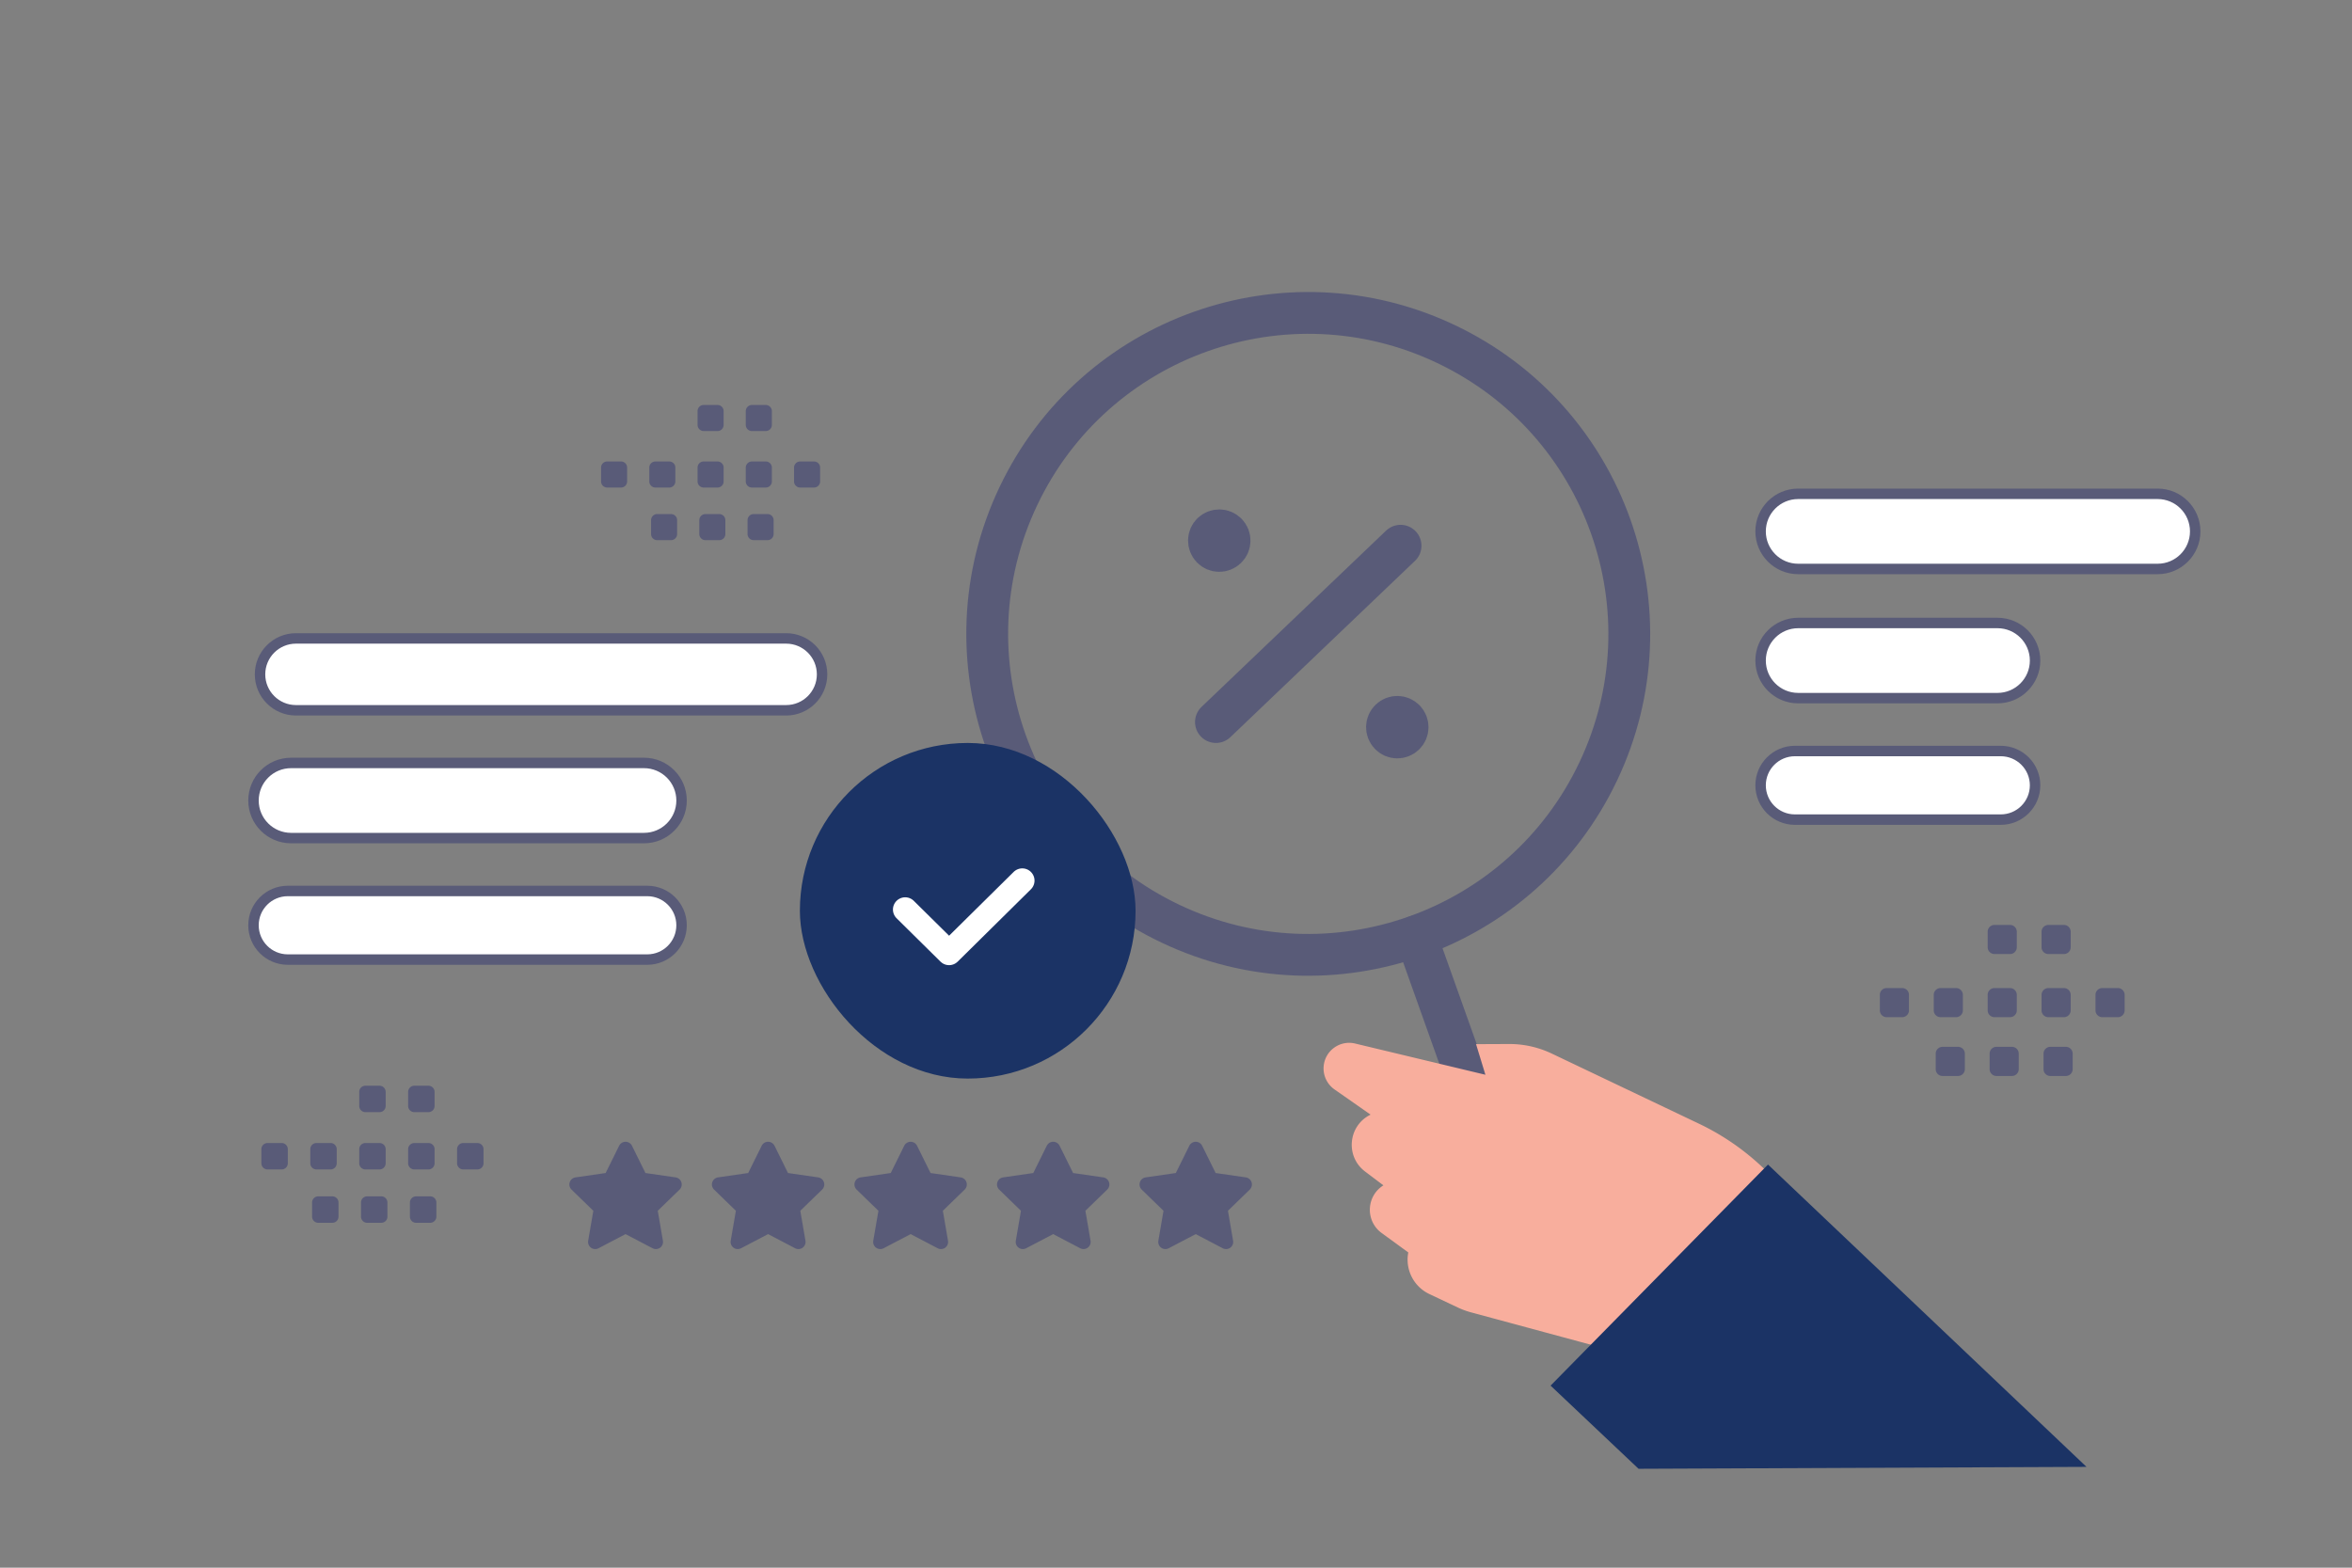 <svg width="900" height="600" viewBox="0 0 900 600" fill="none" xmlns="http://www.w3.org/2000/svg"><rect x="0" y="0" width="900" height="600" fill="#808080" stroke="none"/><path fill="transparent" d="M0 0h900v600H0z"/><path clip-rule="evenodd" d="M447.962 353.569v0c-61.284-29.076-87.393-102.323-58.317-163.607v0c29.075-61.284 102.323-87.393 163.607-58.317v0c61.284 29.075 87.393 102.323 58.317 163.607v0c-29.076 61.284-102.323 87.393-163.607 58.317z" stroke="#595b78" stroke-width="16" stroke-linecap="round" stroke-linejoin="round"/><path d="m567.25 429.571-25.383-71.21m-76.585-82.014 70.644-67.482m1.6 66.718c1.51 1.581 1.453 4.081-.128 5.575-1.581 1.51-4.08 1.453-5.574-.128-1.51-1.581-1.453-4.08.127-5.574 1.565-1.511 4.065-1.454 5.575.127m-68.124-71.398c1.51 1.581 1.453 4.08-.128 5.574-1.581 1.51-4.08 1.453-5.574-.128-1.494-1.58-1.453-4.08.127-5.574 1.581-1.494 4.081-1.453 5.575.128" stroke="#595b78" stroke-width="16" stroke-linecap="round" stroke-linejoin="round"/><path fill-rule="evenodd" clip-rule="evenodd" d="m705.329 489.702-16.407-25.478a94.5 94.5 0 0 0-38.81-34.154l-56.339-26.842a37.587 37.587 0 0 0-16.329-3.655l-12.631.055 3.584 11.713-49.847-11.948c-5.8-1.39-11.487 2.679-12.042 8.618a9.803 9.803 0 0 0 4.144 8.944l13.807 9.649c-8.606 4.192-9.752 15.994-2.113 21.763l7.018 5.3c-6.622 4.134-6.965 13.652-.658 18.252l10.18 7.425a14.566 14.566 0 0 0 8.075 15.932l10.872 5.141a30.087 30.087 0 0 0 5.005 1.843l50.235 13.58 56.156 37.298 36.1-63.436z" fill="#F8AE9D"/><path fill-rule="evenodd" clip-rule="evenodd" d="M798.405 561.412 676.531 445.711l-83.197 84.605 33.664 31.832 171.407-.736z" fill="#1b3365"/><path fill-rule="evenodd" clip-rule="evenodd" d="M229.045 477.736a2.72 2.72 0 0 1-2.883-.191 2.743 2.743 0 0 1-1.094-2.684l1.972-11.458-8.353-8.119a2.746 2.746 0 0 1-.679-2.803 2.728 2.728 0 0 1 2.197-1.858l11.548-1.672 5.158-10.434a2.748 2.748 0 0 1 2.459-1.525c1.041 0 1.992.59 2.458 1.525l5.158 10.434 11.548 1.672a2.73 2.73 0 0 1 2.198 1.858 2.746 2.746 0 0 1-.68 2.803l-8.357 8.114 1.972 11.459a2.742 2.742 0 0 1-1.092 2.687 2.72 2.72 0 0 1-2.885.192l-10.325-5.405-10.32 5.405zm54.545-.001a2.719 2.719 0 0 1-2.882-.191 2.74 2.74 0 0 1-1.095-2.683l1.973-11.459-8.353-8.119a2.744 2.744 0 0 1-.68-2.803 2.731 2.731 0 0 1 2.198-1.858l11.547-1.672 5.158-10.434a2.748 2.748 0 0 1 2.459-1.525c1.041 0 1.993.59 2.459 1.525l5.158 10.434 11.547 1.672a2.731 2.731 0 0 1 2.198 1.858 2.746 2.746 0 0 1-.68 2.803l-8.357 8.114 1.972 11.459a2.741 2.741 0 0 1-1.092 2.687 2.716 2.716 0 0 1-2.884.192l-10.326-5.404-10.32 5.404zm54.545 0a2.719 2.719 0 0 1-2.882-.191 2.742 2.742 0 0 1-1.095-2.683l1.973-11.459-8.353-8.119a2.746 2.746 0 0 1-.68-2.803 2.731 2.731 0 0 1 2.198-1.858l11.547-1.672 5.159-10.434a2.746 2.746 0 0 1 4.917 0l5.158 10.434 11.548 1.672a2.731 2.731 0 0 1 2.197 1.858 2.744 2.744 0 0 1-.68 2.803l-8.357 8.114 1.972 11.459a2.741 2.741 0 0 1-1.092 2.687 2.716 2.716 0 0 1-2.884.192l-10.325-5.404-10.321 5.404zm54.545 0a2.719 2.719 0 0 1-2.882-.191 2.74 2.74 0 0 1-1.094-2.683l1.972-11.459-8.353-8.119a2.746 2.746 0 0 1-.68-2.803 2.731 2.731 0 0 1 2.198-1.858l11.548-1.672 5.158-10.434a2.747 2.747 0 0 1 2.458-1.525c1.041 0 1.993.59 2.459 1.525l5.158 10.434 11.548 1.672a2.73 2.73 0 0 1 2.197 1.858 2.746 2.746 0 0 1-.679 2.803l-8.358 8.114 1.972 11.459a2.74 2.74 0 0 1-1.091 2.687 2.718 2.718 0 0 1-2.885.192l-10.325-5.404-10.321 5.404zm54.545 0a2.719 2.719 0 0 1-2.882-.191 2.742 2.742 0 0 1-1.094-2.683l1.972-11.459-8.353-8.119a2.748 2.748 0 0 1-.68-2.803 2.732 2.732 0 0 1 2.198-1.858l11.548-1.672 5.158-10.434a2.748 2.748 0 0 1 2.459-1.525c1.041 0 1.992.59 2.458 1.525l5.158 10.434 11.548 1.672a2.731 2.731 0 0 1 2.198 1.858 2.748 2.748 0 0 1-.68 2.803l-8.358 8.114 1.973 11.459a2.741 2.741 0 0 1-1.092 2.687 2.718 2.718 0 0 1-2.885.192l-10.325-5.404-10.321 5.404zm-344.852-40.269h5.399a2.359 2.359 0 0 1 2.357 2.357v5.398a2.359 2.359 0 0 1-2.357 2.357h-5.399a2.365 2.365 0 0 1-2.356-2.357v-5.398c-.011-1.295 1.051-2.357 2.356-2.357zm18.718 0h5.399a2.365 2.365 0 0 1 2.356 2.356v5.399a2.358 2.358 0 0 1-2.356 2.357h-5.399a2.366 2.366 0 0 1-2.356-2.357v-5.399a2.365 2.365 0 0 1 2.356-2.356zm18.731 0h5.398a2.366 2.366 0 0 1 2.357 2.357v5.398a2.359 2.359 0 0 1-2.357 2.357h-5.398a2.366 2.366 0 0 1-2.357-2.357v-5.398c-.011-1.295 1.051-2.357 2.357-2.357zm18.718 0h5.398a2.366 2.366 0 0 1 2.357 2.357v5.398a2.359 2.359 0 0 1-2.357 2.357h-5.399a2.368 2.368 0 0 1-2.367-2.357v-5.398a2.382 2.382 0 0 1 2.368-2.357zm18.719 0h5.398a2.368 2.368 0 0 1 2.368 2.356v5.399a2.36 2.36 0 0 1-2.368 2.357h-5.398a2.366 2.366 0 0 1-2.357-2.357v-5.399a2.365 2.365 0 0 1 2.357-2.356zm-55.481 20.411h5.399a2.365 2.365 0 0 1 2.356 2.357v5.41a2.365 2.365 0 0 1-2.356 2.356h-5.399a2.358 2.358 0 0 1-2.357-2.356v-5.399a2.354 2.354 0 0 1 2.357-2.368zm18.718 0h5.398a2.366 2.366 0 0 1 2.357 2.357v5.41a2.365 2.365 0 0 1-2.357 2.356h-5.398a2.365 2.365 0 0 1-2.357-2.356v-5.399a2.354 2.354 0 0 1 2.357-2.368zm18.719 0h5.398a2.368 2.368 0 0 1 2.368 2.357v5.41a2.368 2.368 0 0 1-2.368 2.356h-5.398a2.365 2.365 0 0 1-2.357-2.356v-5.399a2.368 2.368 0 0 1 2.357-2.368zm-19.393-42.338h5.398a2.365 2.365 0 0 1 2.357 2.356v5.399a2.359 2.359 0 0 1-2.357 2.357h-5.398a2.366 2.366 0 0 1-2.357-2.357v-5.399c-.011-1.294 1.051-2.356 2.357-2.356zm18.718 0h5.398a2.365 2.365 0 0 1 2.357 2.356v5.399a2.359 2.359 0 0 1-2.357 2.357h-5.399a2.368 2.368 0 0 1-2.367-2.357v-5.399a2.382 2.382 0 0 1 2.368-2.356zm563.386-37.377h5.949a2.598 2.598 0 0 1 2.596 2.596v5.949a2.598 2.598 0 0 1-2.596 2.597h-5.949a2.606 2.606 0 0 1-2.597-2.597v-5.949c-.012-1.426 1.158-2.596 2.597-2.596zm20.625 0h5.949a2.606 2.606 0 0 1 2.596 2.596v5.949a2.598 2.598 0 0 1-2.596 2.597h-5.949a2.607 2.607 0 0 1-2.597-2.597v-5.949a2.606 2.606 0 0 1 2.597-2.596zm20.639 0h5.949a2.606 2.606 0 0 1 2.596 2.596v5.949a2.598 2.598 0 0 1-2.596 2.597h-5.949a2.607 2.607 0 0 1-2.597-2.597v-5.949c-.012-1.426 1.158-2.596 2.597-2.596zm20.625 0h5.949a2.607 2.607 0 0 1 2.597 2.596v5.949a2.6 2.6 0 0 1-2.597 2.597h-5.949a2.61 2.61 0 0 1-2.609-2.597v-5.949c.013-1.426 1.183-2.596 2.609-2.596zm20.627 0h5.949a2.609 2.609 0 0 1 2.609 2.596v5.949a2.601 2.601 0 0 1-2.609 2.597h-5.949a2.607 2.607 0 0 1-2.596-2.597v-5.949a2.606 2.606 0 0 1 2.596-2.596zm-61.135 22.491h5.949a2.606 2.606 0 0 1 2.597 2.597v5.961a2.606 2.606 0 0 1-2.597 2.596h-5.949a2.598 2.598 0 0 1-2.596-2.596v-5.949a2.593 2.593 0 0 1 2.596-2.609zm20.626 0h5.949a2.606 2.606 0 0 1 2.596 2.597v5.961a2.606 2.606 0 0 1-2.596 2.596h-5.949a2.606 2.606 0 0 1-2.597-2.596v-5.949a2.594 2.594 0 0 1 2.597-2.609zm20.626 0h5.949a2.609 2.609 0 0 1 2.609 2.597v5.961a2.609 2.609 0 0 1-2.609 2.596h-5.949a2.606 2.606 0 0 1-2.596-2.596v-5.949a2.609 2.609 0 0 1 2.596-2.609zM763.19 354h5.949a2.606 2.606 0 0 1 2.596 2.597v5.949a2.598 2.598 0 0 1-2.596 2.596h-5.949a2.607 2.607 0 0 1-2.597-2.596v-5.949c-.012-1.427 1.158-2.597 2.597-2.597zm20.625 0h5.949a2.607 2.607 0 0 1 2.597 2.597v5.949a2.6 2.6 0 0 1-2.597 2.596h-5.949a2.61 2.61 0 0 1-2.609-2.596v-5.949c.013-1.427 1.183-2.597 2.609-2.597zM232.324 176.623h5.323a2.325 2.325 0 0 1 2.324 2.323v5.324a2.326 2.326 0 0 1-2.324 2.324h-5.323A2.333 2.333 0 0 1 230 184.27v-5.324c-.011-1.276 1.036-2.323 2.324-2.323zm18.457-.001h5.324a2.333 2.333 0 0 1 2.323 2.324v5.324a2.325 2.325 0 0 1-2.323 2.323h-5.324a2.333 2.333 0 0 1-2.324-2.323v-5.324a2.334 2.334 0 0 1 2.324-2.324zm18.47.001h5.324a2.333 2.333 0 0 1 2.324 2.323v5.324a2.327 2.327 0 0 1-2.324 2.324h-5.324a2.333 2.333 0 0 1-2.323-2.324v-5.324c-.011-1.276 1.036-2.323 2.323-2.323zm18.458 0h5.324a2.332 2.332 0 0 1 2.323 2.323v5.324a2.326 2.326 0 0 1-2.323 2.324h-5.324a2.336 2.336 0 0 1-2.335-2.324v-5.324a2.35 2.35 0 0 1 2.335-2.323zm18.459-.001h5.324a2.335 2.335 0 0 1 2.334 2.324v5.324a2.327 2.327 0 0 1-2.334 2.323h-5.324a2.333 2.333 0 0 1-2.324-2.323v-5.324a2.334 2.334 0 0 1 2.324-2.324zm-54.71 20.128h5.324a2.333 2.333 0 0 1 2.324 2.324v5.334a2.333 2.333 0 0 1-2.324 2.324h-5.324a2.325 2.325 0 0 1-2.323-2.324v-5.323a2.32 2.32 0 0 1 2.323-2.335zm18.458 0h5.324a2.332 2.332 0 0 1 2.323 2.324v5.334a2.332 2.332 0 0 1-2.323 2.324h-5.324a2.332 2.332 0 0 1-2.324-2.324v-5.323a2.321 2.321 0 0 1 2.324-2.335zm18.459 0h5.323a2.335 2.335 0 0 1 2.335 2.324v5.334a2.335 2.335 0 0 1-2.335 2.324h-5.323a2.332 2.332 0 0 1-2.324-2.324v-5.323a2.335 2.335 0 0 1 2.324-2.335zM269.251 155h5.324a2.333 2.333 0 0 1 2.324 2.324v5.323a2.326 2.326 0 0 1-2.324 2.324h-5.324a2.332 2.332 0 0 1-2.323-2.324v-5.323c-.011-1.277 1.036-2.324 2.323-2.324zm18.458 0h5.324a2.332 2.332 0 0 1 2.323 2.324v5.323a2.325 2.325 0 0 1-2.323 2.324h-5.324a2.335 2.335 0 0 1-2.335-2.324v-5.323a2.35 2.35 0 0 1 2.335-2.324z" fill="#595b78"/><path fill-rule="evenodd" clip-rule="evenodd" d="M673.697 203.38c0-7.942 6.438-14.38 14.379-14.38H825.62c7.942 0 14.38 6.438 14.38 14.38 0 7.941-6.438 14.379-14.38 14.379H688.076c-7.941 0-14.379-6.438-14.379-14.379zM314.57 258.095c0-7.596-6.158-13.754-13.754-13.754H113.255c-7.596 0-13.754 6.158-13.754 13.754 0 7.596 6.158 13.754 13.754 13.754h187.561c7.596 0 13.754-6.158 13.754-13.754zm359.127-5.281c0-7.941 6.438-14.379 14.379-14.379h76.275c7.941 0 14.379 6.438 14.379 14.379 0 7.942-6.438 14.38-14.379 14.38h-76.275c-7.941 0-14.379-6.438-14.379-14.38zM260.802 306.38c0-7.942-6.437-14.38-14.379-14.38H111.38c-7.942 0-14.38 6.438-14.38 14.38 0 7.941 6.438 14.379 14.38 14.379h135.043c7.942 0 14.379-6.438 14.379-14.379zm412.895-5.816c0-7.251 5.878-13.129 13.129-13.129h78.775c7.251 0 13.129 5.878 13.129 13.129 0 7.251-5.878 13.129-13.129 13.129h-78.775c-7.251 0-13.129-5.878-13.129-13.129zm-412.895 53.565c0-7.251-5.878-13.129-13.129-13.129H110.129c-7.251 0-13.13 5.878-13.13 13.129 0 7.251 5.879 13.129 13.13 13.129h137.544c7.251 0 13.129-5.878 13.129-13.129z" fill="#fff" stroke="#595b78" stroke-width="4" stroke-linecap="round" stroke-linejoin="round"/><rect x="306.078" y="284.353" width="128.45" height="128.45" rx="64.225" fill="#1b3365"/><path d="m391.178 337.034-28.005 27.675-16.803-16.605" stroke="#fff" stroke-width="9.368" stroke-linecap="round" stroke-linejoin="round"/></svg>